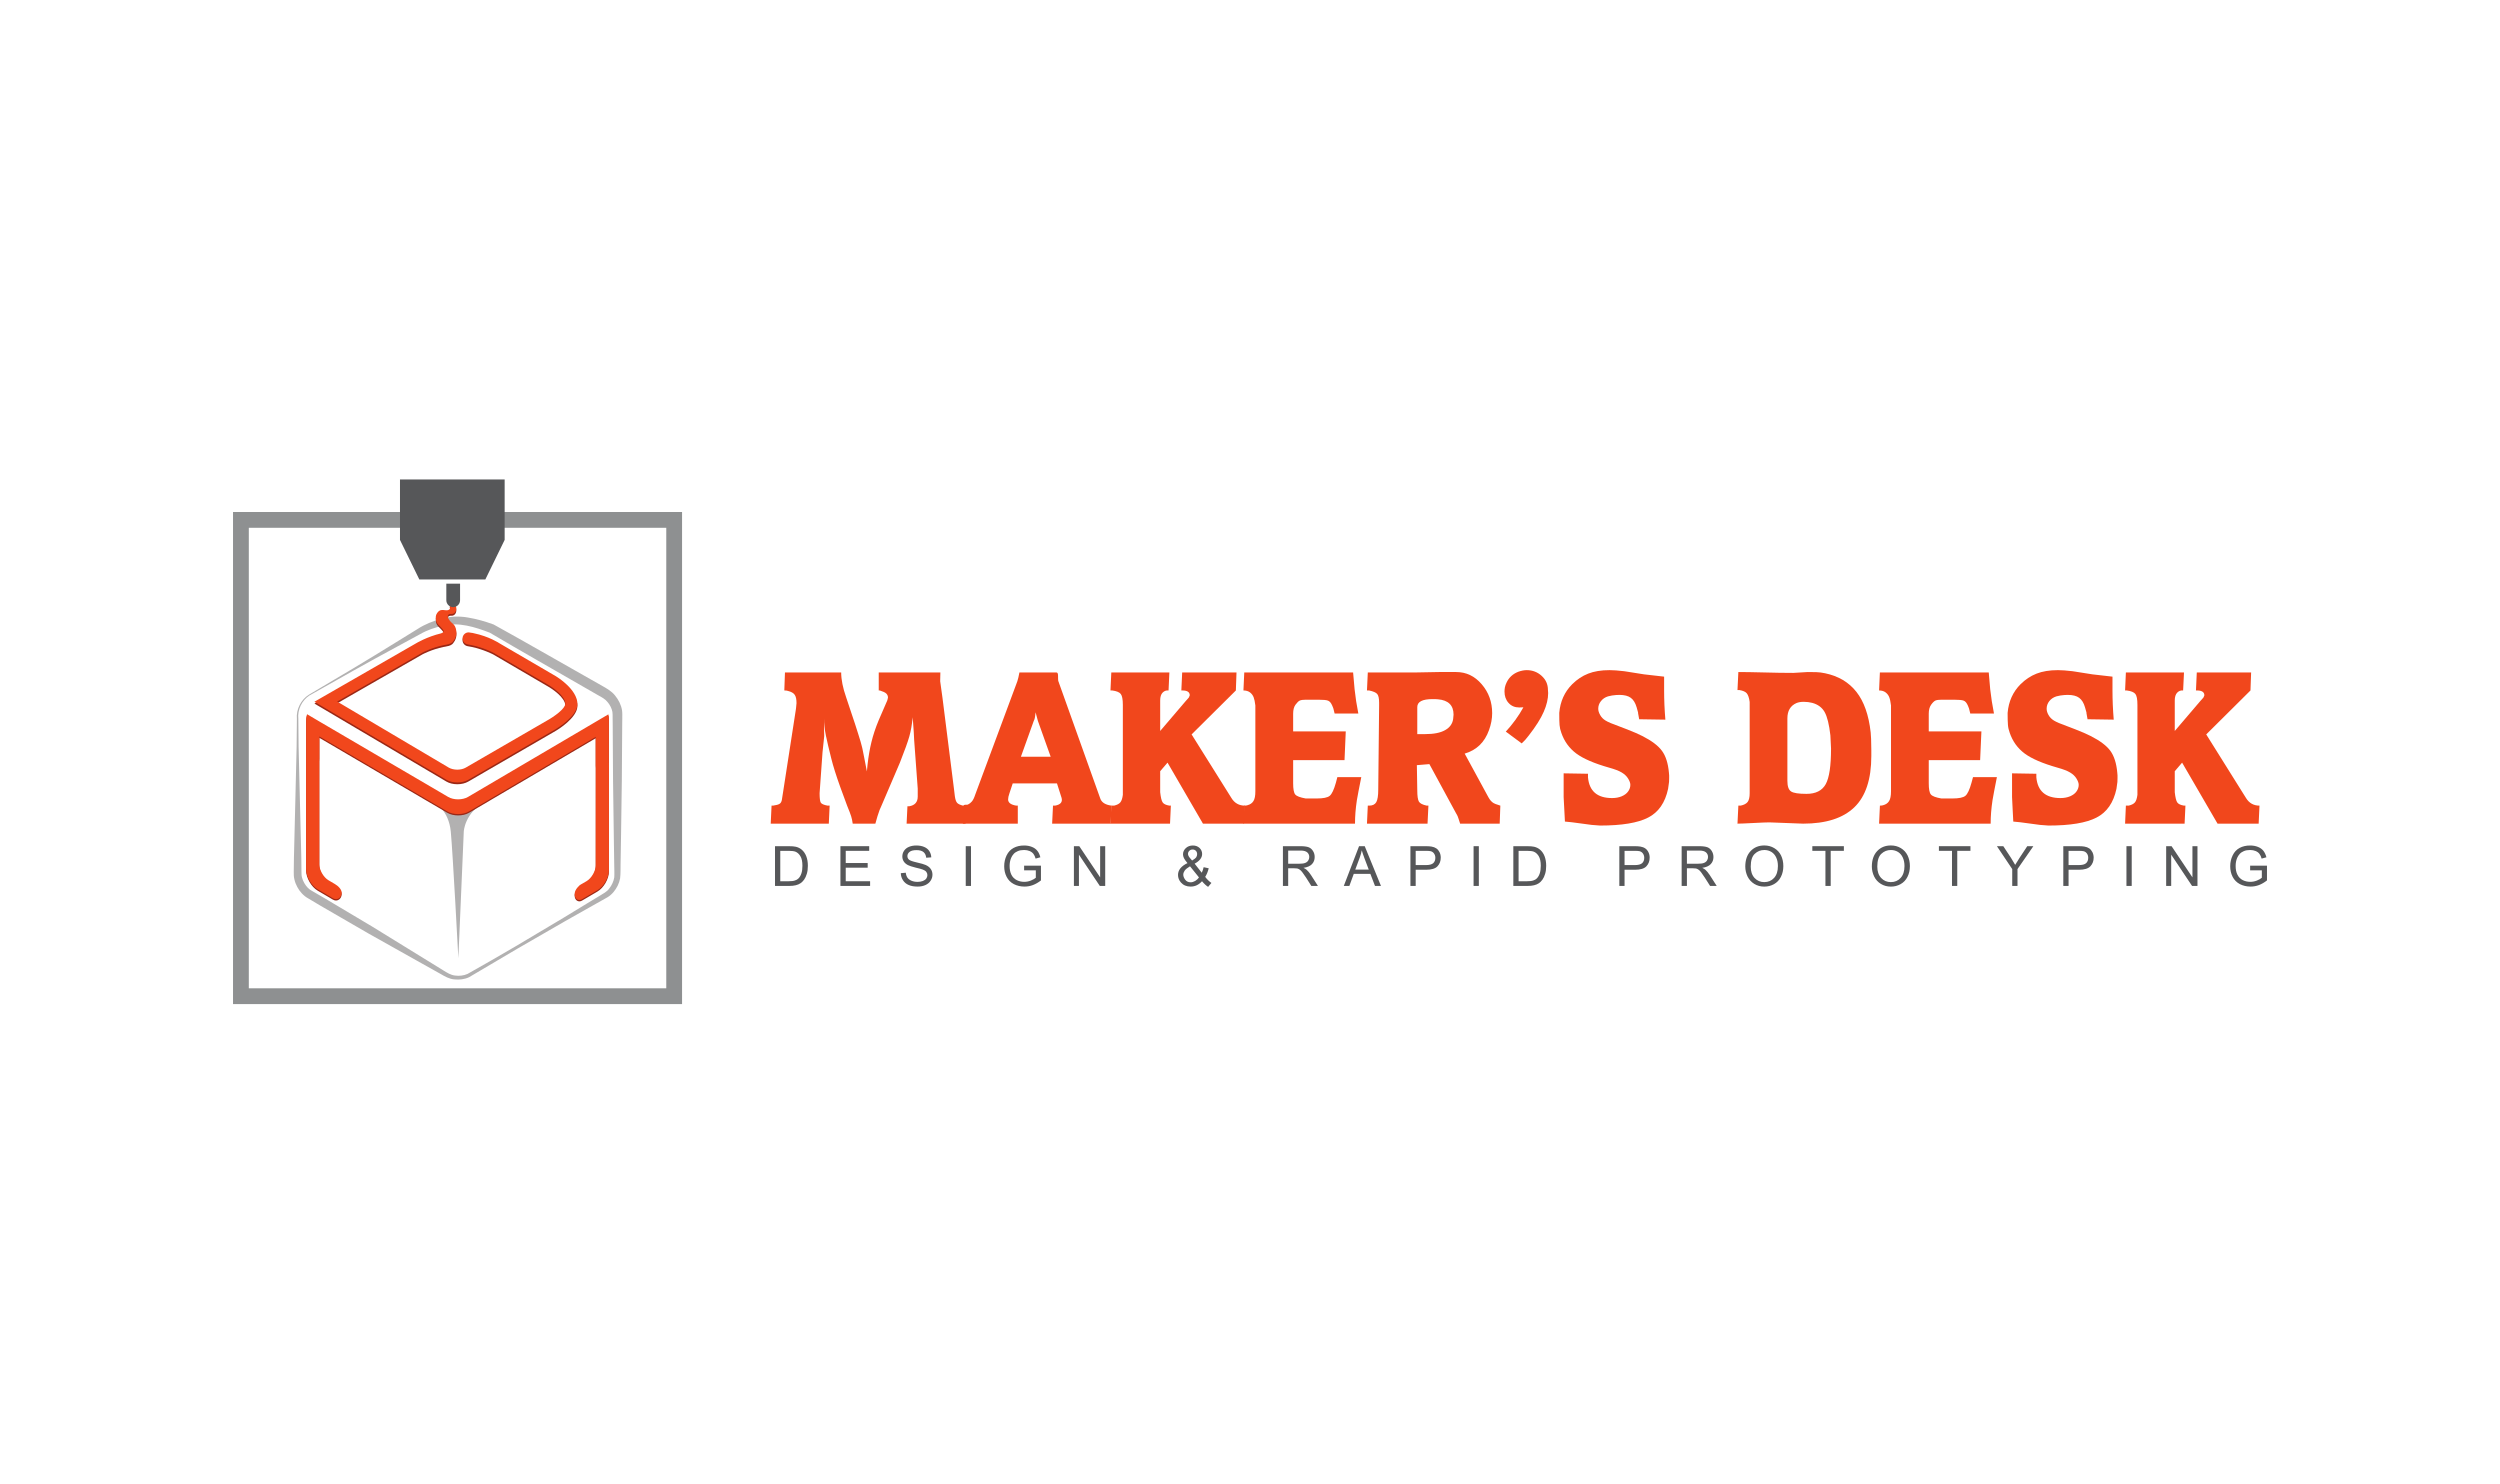 <?xml version="1.0" encoding="UTF-8"?>
<svg xmlns="http://www.w3.org/2000/svg" xmlns:xlink="http://www.w3.org/1999/xlink" width="257.949pt" height="153.07pt" viewBox="0 0 257.949 153.07" version="1.1">
<g id="surface1">
<path style=" stroke:none;fill-rule:nonzero;fill:rgb(94.351%,27.765%,11.295%);fill-opacity:1;" d="M 79.523 84.984 L 79.609 83.125 L 79.758 83.125 C 80.078 83.082 80.297 83.02 80.418 82.949 C 80.543 82.879 80.625 82.75 80.668 82.559 L 80.777 81.863 L 82.121 73.176 L 82.141 73.004 L 82.184 72.547 C 82.184 72.156 82.125 71.871 82 71.691 C 81.879 71.508 81.645 71.375 81.297 71.289 C 81.223 71.258 81.102 71.242 80.926 71.242 L 80.992 69.383 L 86.793 69.383 C 86.793 70.121 86.965 70.977 87.309 71.961 L 87.906 73.754 C 88.121 74.375 88.34 75.051 88.57 75.789 C 88.754 76.367 88.875 76.785 88.934 77.043 L 88.977 77.215 L 89.168 78.168 L 89.445 79.598 L 89.512 78.902 C 89.609 78.035 89.746 77.25 89.918 76.551 C 90.09 75.848 90.336 75.098 90.668 74.305 L 91.551 72.266 L 91.621 71.98 C 91.621 71.809 91.559 71.668 91.445 71.559 C 91.332 71.449 91.105 71.344 90.777 71.242 L 90.668 71.242 L 90.668 69.383 L 97.027 69.383 C 97.027 69.57 97.023 69.742 97.016 69.891 C 97.008 70.043 97.008 70.176 97.008 70.293 L 97.246 72.012 L 98.434 81.426 L 98.52 82.145 C 98.566 82.477 98.641 82.707 98.75 82.832 C 98.855 82.953 99.062 83.051 99.363 83.125 L 99.691 83.125 L 99.625 84.984 L 93.543 84.984 L 93.629 83.188 L 93.824 83.188 C 94.402 83.09 94.691 82.754 94.691 82.191 L 94.691 81.371 L 94.324 76.375 L 94.281 75.527 L 94.172 74.012 C 94.098 74.766 93.984 75.422 93.824 75.984 C 93.668 76.547 93.34 77.445 92.852 78.688 L 90.926 83.188 L 90.754 83.578 C 90.68 83.766 90.609 83.98 90.535 84.227 C 90.465 84.473 90.391 84.723 90.32 84.984 L 87.984 84.984 C 87.941 84.68 87.887 84.426 87.82 84.215 C 87.754 84.004 87.621 83.652 87.418 83.164 L 86.684 81.168 C 86.266 80 85.965 79.039 85.777 78.285 C 85.531 77.316 85.344 76.52 85.215 75.891 C 85.086 75.262 85.02 74.672 85.02 74.125 L 85.02 75.035 C 85.02 75.34 85.027 75.645 85.043 75.949 L 84.867 77.625 L 84.566 81.84 C 84.566 82.348 84.605 82.672 84.684 82.809 C 84.762 82.945 84.996 83.051 85.387 83.125 L 85.602 83.125 L 85.516 84.984 Z M 79.523 84.984 "/>
<path style=" stroke:none;fill-rule:nonzero;fill:rgb(94.351%,27.765%,11.295%);fill-opacity:1;" d="M 108.41 78.082 L 107.09 74.383 L 106.852 73.496 C 106.82 73.781 106.797 73.98 106.773 74.078 C 106.754 74.18 106.715 74.289 106.656 74.402 L 105.336 78.082 Z M 99.344 84.984 L 99.43 83.125 C 99.43 83.066 99.488 83.035 99.602 83.035 C 99.75 83.035 99.832 83.027 99.863 83.016 C 100.023 82.941 100.16 82.836 100.285 82.688 C 100.406 82.543 100.52 82.312 100.621 81.996 L 104.969 70.293 C 104.996 70.191 105.031 70.059 105.078 69.895 C 105.121 69.727 105.156 69.559 105.184 69.383 L 108.996 69.383 C 109.109 69.383 109.168 69.492 109.168 69.707 C 109.168 70.027 109.176 70.207 109.188 70.25 L 113.516 82.363 C 113.633 82.727 113.934 82.965 114.426 83.078 C 114.512 83.094 114.598 83.109 114.684 83.125 L 114.598 84.984 L 108.559 84.984 L 108.648 83.125 L 108.863 83.125 C 109.43 83.02 109.648 82.758 109.535 82.328 L 109.059 80.832 L 104.492 80.832 L 104.148 81.867 C 104.062 82.117 104.016 82.32 104.016 82.484 C 104.016 82.82 104.297 83.035 104.859 83.125 L 105.016 83.125 L 105.016 84.984 Z M 99.344 84.984 "/>
<path style=" stroke:none;fill-rule:nonzero;fill:rgb(94.351%,27.765%,11.295%);fill-opacity:1;" d="M 114.578 84.984 L 114.664 83.125 L 114.949 83.125 C 115.258 83.051 115.477 82.938 115.598 82.785 C 115.723 82.633 115.809 82.375 115.855 82.012 L 115.855 72.727 C 115.855 72.16 115.781 71.785 115.641 71.605 C 115.5 71.422 115.203 71.301 114.758 71.242 L 114.578 71.242 L 114.664 69.383 L 120.656 69.383 L 120.57 71.242 C 120.336 71.215 120.129 71.289 119.961 71.461 C 119.789 71.633 119.707 71.906 119.707 72.281 L 119.707 75.422 L 122.324 72.355 L 122.668 71.965 L 122.758 71.746 C 122.758 71.41 122.504 71.242 122 71.242 L 121.891 71.242 L 121.977 69.383 L 127.582 69.383 L 127.516 71.242 L 122.949 75.777 L 127.062 82.344 C 127.379 82.863 127.844 83.125 128.449 83.125 L 128.359 84.984 L 124.121 84.984 L 120.465 78.688 L 119.707 79.574 L 119.707 81.738 C 119.766 82.273 119.848 82.625 119.961 82.789 C 120.07 82.957 120.305 83.066 120.656 83.125 L 120.809 83.125 L 120.723 84.984 Z M 114.578 84.984 "/>
<path style=" stroke:none;fill-rule:nonzero;fill:rgb(94.351%,27.765%,11.295%);fill-opacity:1;" d="M 128.297 84.984 L 128.383 83.125 C 128.531 83.125 128.641 83.109 128.715 83.082 C 128.992 83.008 129.199 82.867 129.328 82.656 C 129.465 82.445 129.527 82.109 129.527 81.648 L 129.527 72.785 C 129.484 72.422 129.426 72.141 129.348 71.938 C 129.266 71.734 129.141 71.57 128.969 71.438 C 128.793 71.309 128.57 71.242 128.297 71.242 L 128.383 69.383 L 139.613 69.383 L 139.766 71.113 C 139.852 71.922 139.98 72.758 140.152 73.625 L 137.707 73.625 L 137.578 73.105 L 137.512 72.934 L 137.449 72.781 C 137.332 72.52 137.195 72.359 137.035 72.297 C 136.879 72.227 136.531 72.195 136 72.195 L 134.742 72.195 C 134.453 72.195 134.246 72.227 134.117 72.281 C 133.984 72.34 133.84 72.48 133.672 72.707 C 133.508 72.93 133.426 73.242 133.426 73.645 L 133.426 75.465 L 138.855 75.465 L 138.727 78.43 L 133.426 78.43 L 133.426 80.812 C 133.426 81.41 133.496 81.797 133.641 81.973 C 133.785 82.148 134.145 82.285 134.723 82.387 L 135.848 82.387 C 136.523 82.387 136.977 82.297 137.199 82.113 C 137.422 81.934 137.637 81.477 137.84 80.75 L 137.988 80.184 L 140.457 80.184 C 140.227 81.324 140.074 82.125 140 82.57 C 139.871 83.426 139.809 84.23 139.809 84.984 Z M 128.297 84.984 "/>
<path style=" stroke:none;fill-rule:nonzero;fill:rgb(94.351%,27.765%,11.295%);fill-opacity:1;" d="M 147.039 75.746 C 147.938 75.746 148.629 75.609 149.105 75.336 C 149.586 75.066 149.859 74.688 149.934 74.203 C 149.961 73.996 149.977 73.844 149.977 73.738 C 149.977 72.77 149.434 72.242 148.355 72.152 C 148.254 72.141 148.148 72.133 148.039 72.133 L 147.812 72.133 C 146.762 72.133 146.234 72.406 146.234 72.957 L 146.234 75.746 Z M 141.043 84.984 L 141.129 83.125 L 141.277 83.125 C 141.625 83.125 141.863 83.004 142.004 82.766 C 142.141 82.523 142.207 82.098 142.207 81.473 L 142.297 72.809 L 142.297 72.504 C 142.297 72.055 142.23 71.754 142.098 71.602 C 141.965 71.449 141.684 71.332 141.262 71.242 L 141.043 71.242 L 141.129 69.383 L 146.148 69.383 L 148.457 69.34 L 150.246 69.34 C 151.281 69.34 152.16 69.758 152.879 70.598 C 153.602 71.434 153.961 72.43 153.961 73.582 C 153.961 74.156 153.852 74.742 153.633 75.336 C 153.188 76.59 152.352 77.398 151.125 77.758 L 153.57 82.254 C 153.727 82.543 153.906 82.746 154.109 82.863 C 154.238 82.934 154.383 82.992 154.543 83.035 L 154.805 83.125 L 154.738 84.984 L 150.656 84.984 C 150.602 84.809 150.543 84.633 150.484 84.453 C 150.43 84.27 150.363 84.121 150.293 84.008 L 150.227 83.898 L 147.484 78.84 L 146.191 78.949 L 146.234 81.543 C 146.234 82.137 146.293 82.523 146.402 82.711 C 146.516 82.898 146.785 83.035 147.211 83.125 L 147.383 83.125 L 147.293 84.984 Z M 141.043 84.984 "/>
<path style=" stroke:none;fill-rule:nonzero;fill:rgb(94.351%,27.765%,11.295%);fill-opacity:1;" d="M 157.008 76.703 L 155.367 75.488 C 155.711 75.117 156.039 74.719 156.352 74.289 C 156.66 73.863 156.938 73.43 157.184 72.98 C 157.098 72.992 156.953 72.996 156.75 72.996 C 156.305 72.996 155.938 72.844 155.656 72.531 C 155.375 72.223 155.234 71.828 155.234 71.352 C 155.234 71.207 155.25 71.059 155.277 70.91 C 155.305 70.758 155.367 70.598 155.449 70.422 C 155.695 69.902 156.094 69.535 156.645 69.316 C 156.961 69.203 157.254 69.145 157.527 69.145 C 158.117 69.145 158.633 69.34 159.062 69.73 C 159.496 70.121 159.715 70.605 159.715 71.188 C 159.73 71.332 159.738 71.441 159.738 71.512 C 159.738 72.105 159.586 72.75 159.281 73.445 C 158.98 74.141 158.469 74.949 157.746 75.879 C 157.5 76.211 157.254 76.484 157.008 76.703 "/>
<path style=" stroke:none;fill-rule:nonzero;fill:rgb(94.351%,27.765%,11.295%);fill-opacity:1;" d="M 171.703 69.816 L 171.703 71.223 C 171.703 72.219 171.746 73.227 171.832 74.254 L 169.129 74.211 L 169.016 73.582 L 169.016 73.516 L 168.867 72.977 C 168.734 72.527 168.539 72.203 168.27 72.004 C 168 71.801 167.605 71.699 167.082 71.699 C 166.863 71.699 166.613 71.719 166.32 71.762 L 165.906 71.852 C 165.602 71.949 165.359 72.117 165.18 72.348 C 164.996 72.578 164.906 72.84 164.906 73.129 C 164.906 73.328 164.973 73.547 165.102 73.773 C 165.23 74.008 165.418 74.199 165.664 74.348 C 165.91 74.5 166.355 74.691 167.008 74.922 L 167.742 75.203 C 168.492 75.492 169.062 75.738 169.453 75.941 C 170.418 76.43 171.098 76.941 171.484 77.477 C 171.875 78.008 172.113 78.762 172.199 79.727 C 172.215 79.828 172.223 79.922 172.223 80.008 L 172.223 80.289 C 172.223 80.434 172.219 80.562 172.211 80.68 C 172.203 80.797 172.168 81.031 172.113 81.391 C 171.809 82.82 171.125 83.809 170.059 84.355 C 168.996 84.906 167.34 85.18 165.094 85.18 L 164.227 85.113 L 162.27 84.852 L 162.098 84.832 L 161.469 84.77 L 161.402 83.492 L 161.336 82.234 L 161.336 79.793 L 163.848 79.836 L 163.848 80.203 C 163.977 81.629 164.805 82.344 166.336 82.344 C 166.711 82.344 167.043 82.281 167.332 82.16 C 167.617 82.035 167.84 81.875 167.988 81.664 C 168.141 81.453 168.219 81.227 168.219 80.98 C 168.219 80.797 168.141 80.578 167.988 80.332 C 167.84 80.086 167.617 79.879 167.332 79.707 C 167.043 79.531 166.609 79.367 166.031 79.207 C 164.504 78.773 163.375 78.289 162.645 77.75 C 161.918 77.207 161.402 76.496 161.098 75.613 C 160.996 75.34 160.934 75.07 160.914 74.805 C 160.891 74.535 160.883 74.125 160.883 73.559 C 160.984 72.379 161.43 71.387 162.223 70.594 C 162.715 70.105 163.262 69.742 163.871 69.504 C 164.473 69.266 165.211 69.145 166.074 69.145 C 166.465 69.145 166.961 69.184 167.57 69.254 L 167.852 69.297 L 169.625 69.578 Z M 171.703 69.816 "/>
<path style=" stroke:none;fill-rule:nonzero;fill:rgb(94.351%,27.765%,11.295%);fill-opacity:1;" d="M 186.395 81.91 C 187.344 81.91 188.004 81.578 188.375 80.914 C 188.742 80.254 188.926 79.027 188.926 77.238 L 188.859 75.875 C 188.73 74.75 188.535 73.949 188.266 73.473 C 188 72.996 187.57 72.68 186.98 72.52 C 186.703 72.449 186.414 72.414 186.113 72.414 C 185.809 72.414 185.555 72.457 185.355 72.543 C 184.734 72.816 184.422 73.344 184.422 74.121 L 184.422 80.57 C 184.422 81.137 184.551 81.496 184.805 81.664 C 185.055 81.828 185.586 81.91 186.395 81.91 M 179.273 84.984 L 179.363 83.125 L 179.598 83.125 C 179.945 83.051 180.188 82.922 180.324 82.742 C 180.461 82.559 180.531 82.258 180.531 81.836 L 180.531 72.426 C 180.473 72 180.371 71.707 180.234 71.539 C 180.094 71.371 179.84 71.262 179.473 71.199 L 179.273 71.199 L 179.363 69.34 C 180.012 69.34 180.891 69.355 182 69.383 C 183.113 69.414 184.121 69.43 185.031 69.43 L 186.523 69.34 C 186.828 69.34 187.121 69.344 187.402 69.352 C 187.68 69.359 187.988 69.398 188.32 69.469 C 189.691 69.758 190.766 70.398 191.543 71.387 C 192.324 72.375 192.816 73.77 193.016 75.57 C 193.031 75.703 193.043 75.922 193.059 76.23 C 193.07 76.543 193.082 76.93 193.082 77.391 L 193.082 77.996 C 193.082 80.406 192.496 82.172 191.328 83.297 C 190.16 84.422 188.398 84.984 186.047 84.984 L 182.562 84.852 C 182.289 84.852 181.738 84.875 180.91 84.918 C 180.078 84.961 179.535 84.984 179.273 84.984 "/>
<path style=" stroke:none;fill-rule:nonzero;fill:rgb(94.351%,27.765%,11.295%);fill-opacity:1;" d="M 193.883 84.984 L 193.969 83.125 C 194.113 83.125 194.227 83.109 194.301 83.082 C 194.578 83.008 194.785 82.867 194.914 82.656 C 195.047 82.445 195.113 82.109 195.113 81.648 L 195.113 72.785 C 195.07 72.422 195.012 72.141 194.93 71.938 C 194.852 71.734 194.723 71.57 194.551 71.438 C 194.379 71.309 194.156 71.242 193.883 71.242 L 193.965 69.383 L 205.199 69.383 L 205.348 71.113 C 205.438 71.922 205.566 72.758 205.738 73.625 L 203.293 73.625 L 203.164 73.105 L 203.098 72.934 L 203.035 72.781 C 202.918 72.52 202.781 72.359 202.621 72.297 C 202.461 72.227 202.117 72.195 201.586 72.195 L 200.328 72.195 C 200.039 72.195 199.828 72.227 199.699 72.281 C 199.57 72.34 199.422 72.48 199.258 72.707 C 199.094 72.93 199.008 73.242 199.008 73.645 L 199.008 75.465 L 204.441 75.465 L 204.309 78.43 L 199.008 78.43 L 199.008 80.812 C 199.008 81.41 199.078 81.797 199.227 81.973 C 199.371 82.148 199.73 82.285 200.309 82.387 L 201.434 82.387 C 202.109 82.387 202.562 82.297 202.785 82.113 C 203.008 81.934 203.223 81.477 203.422 80.75 L 203.574 80.184 L 206.039 80.184 C 205.812 81.324 205.66 82.125 205.586 82.57 C 205.457 83.426 205.395 84.23 205.395 84.984 Z M 193.883 84.984 "/>
<path style=" stroke:none;fill-rule:nonzero;fill:rgb(94.351%,27.765%,11.295%);fill-opacity:1;" d="M 217.965 69.816 L 217.965 71.223 C 217.965 72.219 218.008 73.227 218.094 74.254 L 215.391 74.211 L 215.281 73.582 L 215.281 73.516 L 215.129 72.977 C 215 72.527 214.801 72.203 214.531 72.004 C 214.262 71.801 213.867 71.699 213.348 71.699 C 213.129 71.699 212.875 71.719 212.582 71.762 L 212.172 71.852 C 211.867 71.949 211.621 72.117 211.441 72.348 C 211.262 72.578 211.172 72.84 211.172 73.129 C 211.172 73.328 211.234 73.547 211.363 73.773 C 211.492 74.008 211.684 74.199 211.926 74.348 C 212.172 74.5 212.621 74.691 213.27 74.922 L 214.004 75.203 C 214.754 75.492 215.324 75.738 215.715 75.941 C 216.68 76.43 217.359 76.941 217.75 77.477 C 218.137 78.008 218.375 78.762 218.461 79.727 C 218.477 79.828 218.484 79.922 218.484 80.008 L 218.484 80.289 C 218.484 80.434 218.48 80.562 218.473 80.68 C 218.465 80.797 218.434 81.031 218.375 81.391 C 218.07 82.82 217.387 83.809 216.32 84.355 C 215.258 84.906 213.605 85.18 211.359 85.18 L 210.488 85.113 L 208.531 84.852 L 208.359 84.832 L 207.73 84.77 L 207.664 83.492 L 207.602 82.234 L 207.602 79.793 L 210.109 79.836 L 210.109 80.203 C 210.238 81.629 211.07 82.344 212.602 82.344 C 212.973 82.344 213.305 82.281 213.594 82.16 C 213.883 82.035 214.102 81.875 214.25 81.664 C 214.402 81.453 214.48 81.227 214.48 80.98 C 214.48 80.797 214.402 80.578 214.25 80.332 C 214.102 80.086 213.883 79.879 213.594 79.707 C 213.305 79.531 212.871 79.367 212.297 79.207 C 210.766 78.773 209.637 78.289 208.906 77.75 C 208.18 77.207 207.664 76.496 207.363 75.613 C 207.262 75.34 207.199 75.07 207.18 74.805 C 207.156 74.535 207.145 74.125 207.145 73.559 C 207.246 72.379 207.691 71.387 208.484 70.594 C 208.977 70.105 209.527 69.742 210.133 69.504 C 210.734 69.266 211.473 69.145 212.34 69.145 C 212.727 69.145 213.227 69.184 213.832 69.254 L 214.113 69.297 L 215.887 69.578 Z M 217.965 69.816 "/>
<path style=" stroke:none;fill-rule:nonzero;fill:rgb(94.351%,27.765%,11.295%);fill-opacity:1;" d="M 219.266 84.984 L 219.348 83.125 L 219.633 83.125 C 219.945 83.051 220.16 82.938 220.285 82.785 C 220.41 82.633 220.492 82.375 220.539 82.012 L 220.539 72.727 C 220.539 72.16 220.469 71.785 220.328 71.605 C 220.184 71.422 219.891 71.301 219.441 71.242 L 219.266 71.242 L 219.348 69.383 L 225.344 69.383 L 225.254 71.242 C 225.02 71.215 224.816 71.289 224.648 71.461 C 224.477 71.633 224.391 71.906 224.391 72.281 L 224.391 75.422 L 227.008 72.355 L 227.355 71.965 L 227.445 71.746 C 227.445 71.41 227.191 71.242 226.688 71.242 L 226.578 71.242 L 226.664 69.383 L 232.27 69.383 L 232.203 71.242 L 227.637 75.777 L 231.746 82.344 C 232.066 82.863 232.527 83.125 233.133 83.125 L 233.047 84.984 L 228.805 84.984 L 225.148 78.688 L 224.391 79.574 L 224.391 81.738 C 224.449 82.273 224.535 82.625 224.645 82.789 C 224.758 82.957 224.988 83.066 225.344 83.125 L 225.492 83.125 L 225.406 84.984 Z M 219.266 84.984 "/>
<path style=" stroke:none;fill-rule:nonzero;fill:rgb(33.646%,34.084%,34.946%);fill-opacity:1;" d="M 80.508 90.926 L 81.383 90.926 C 81.652 90.926 81.867 90.902 82.02 90.848 C 82.172 90.801 82.297 90.73 82.387 90.637 C 82.516 90.508 82.617 90.336 82.688 90.117 C 82.762 89.902 82.793 89.637 82.793 89.328 C 82.793 88.902 82.727 88.57 82.582 88.34 C 82.445 88.109 82.273 87.953 82.07 87.875 C 81.926 87.82 81.691 87.789 81.367 87.789 L 80.508 87.789 Z M 79.965 91.41 L 79.965 87.309 L 81.375 87.309 C 81.695 87.309 81.941 87.328 82.109 87.367 C 82.344 87.422 82.543 87.52 82.711 87.66 C 82.926 87.84 83.09 88.078 83.195 88.363 C 83.305 88.645 83.355 88.969 83.355 89.336 C 83.355 89.648 83.32 89.922 83.246 90.164 C 83.172 90.406 83.082 90.605 82.969 90.762 C 82.852 90.922 82.73 91.043 82.594 91.133 C 82.457 91.227 82.297 91.293 82.105 91.34 C 81.91 91.387 81.695 91.41 81.445 91.41 Z M 79.965 91.41 "/>
<path style=" stroke:none;fill-rule:nonzero;fill:rgb(33.646%,34.084%,34.946%);fill-opacity:1;" d="M 86.715 91.41 L 86.715 87.309 L 89.684 87.309 L 89.684 87.789 L 87.262 87.789 L 87.262 89.047 L 89.527 89.047 L 89.527 89.527 L 87.262 89.527 L 87.262 90.926 L 89.777 90.926 L 89.777 91.41 Z M 86.715 91.41 "/>
<path style=" stroke:none;fill-rule:nonzero;fill:rgb(33.646%,34.084%,34.946%);fill-opacity:1;" d="M 92.945 90.094 L 93.457 90.047 C 93.48 90.254 93.539 90.418 93.625 90.551 C 93.715 90.684 93.852 90.789 94.039 90.871 C 94.227 90.953 94.438 90.992 94.672 90.992 C 94.875 90.992 95.059 90.961 95.219 90.902 C 95.375 90.84 95.496 90.754 95.574 90.648 C 95.648 90.539 95.688 90.422 95.688 90.293 C 95.688 90.168 95.648 90.055 95.574 89.957 C 95.5 89.863 95.379 89.781 95.207 89.719 C 95.094 89.672 94.852 89.609 94.473 89.52 C 94.098 89.426 93.836 89.34 93.684 89.262 C 93.488 89.16 93.34 89.031 93.246 88.879 C 93.148 88.727 93.102 88.555 93.102 88.367 C 93.102 88.16 93.16 87.965 93.277 87.785 C 93.398 87.605 93.566 87.469 93.793 87.375 C 94.02 87.281 94.27 87.238 94.547 87.238 C 94.848 87.238 95.117 87.285 95.348 87.383 C 95.582 87.48 95.762 87.625 95.887 87.816 C 96.012 88.008 96.078 88.223 96.09 88.461 L 95.566 88.5 C 95.539 88.242 95.445 88.047 95.285 87.914 C 95.121 87.781 94.883 87.715 94.566 87.715 C 94.238 87.715 94 87.777 93.852 87.895 C 93.699 88.016 93.625 88.16 93.625 88.332 C 93.625 88.48 93.68 88.598 93.785 88.695 C 93.887 88.789 94.16 88.887 94.605 88.988 C 95.043 89.086 95.348 89.176 95.512 89.25 C 95.75 89.359 95.926 89.496 96.039 89.668 C 96.156 89.836 96.211 90.031 96.211 90.25 C 96.211 90.469 96.148 90.676 96.023 90.867 C 95.898 91.062 95.719 91.211 95.484 91.32 C 95.25 91.426 94.984 91.477 94.691 91.477 C 94.324 91.477 94.012 91.426 93.762 91.316 C 93.508 91.211 93.312 91.047 93.172 90.828 C 93.027 90.613 92.953 90.367 92.945 90.094 "/>
<path style=" stroke:none;fill-rule:nonzero;fill:rgb(33.646%,34.084%,34.946%);fill-opacity:1;" d="M 99.645 87.309 L 100.188 87.309 L 100.188 91.41 L 99.645 91.41 Z M 99.645 87.309 "/>
<path style=" stroke:none;fill-rule:nonzero;fill:rgb(33.646%,34.084%,34.946%);fill-opacity:1;" d="M 105.668 89.801 L 105.668 89.32 L 107.406 89.316 L 107.406 90.84 C 107.141 91.051 106.863 91.211 106.578 91.32 C 106.297 91.426 106.004 91.477 105.707 91.477 C 105.305 91.477 104.938 91.391 104.609 91.223 C 104.277 91.051 104.031 90.797 103.863 90.473 C 103.695 90.148 103.613 89.781 103.613 89.379 C 103.613 88.977 103.695 88.609 103.859 88.262 C 104.027 87.914 104.27 87.656 104.582 87.488 C 104.895 87.32 105.258 87.238 105.664 87.238 C 105.961 87.238 106.23 87.285 106.473 87.383 C 106.711 87.477 106.898 87.613 107.031 87.785 C 107.172 87.953 107.273 88.18 107.344 88.453 L 106.855 88.59 C 106.793 88.379 106.715 88.215 106.625 88.098 C 106.531 87.977 106.402 87.879 106.234 87.809 C 106.062 87.738 105.875 87.703 105.668 87.703 C 105.422 87.703 105.203 87.738 105.023 87.816 C 104.844 87.891 104.695 87.988 104.586 88.113 C 104.477 88.238 104.391 88.371 104.328 88.52 C 104.223 88.773 104.172 89.047 104.172 89.344 C 104.172 89.711 104.234 90.016 104.359 90.262 C 104.484 90.508 104.672 90.691 104.91 90.812 C 105.148 90.93 105.406 90.988 105.676 90.988 C 105.91 90.988 106.141 90.945 106.363 90.855 C 106.59 90.766 106.758 90.668 106.875 90.566 L 106.875 89.801 Z M 105.668 89.801 "/>
<path style=" stroke:none;fill-rule:nonzero;fill:rgb(33.646%,34.084%,34.946%);fill-opacity:1;" d="M 110.805 91.41 L 110.805 87.309 L 111.359 87.309 L 113.512 90.527 L 113.512 87.309 L 114.035 87.309 L 114.035 91.41 L 113.477 91.41 L 111.324 88.184 L 111.324 91.41 Z M 110.805 91.41 "/>
<path style=" stroke:none;fill-rule:nonzero;fill:rgb(33.646%,34.084%,34.946%);fill-opacity:1;" d="M 123 88.789 C 123.219 88.656 123.359 88.547 123.426 88.449 C 123.488 88.352 123.52 88.246 123.52 88.129 C 123.52 87.988 123.477 87.871 123.387 87.785 C 123.301 87.695 123.188 87.652 123.055 87.652 C 122.918 87.652 122.805 87.695 122.715 87.785 C 122.625 87.871 122.578 87.977 122.578 88.105 C 122.578 88.168 122.594 88.234 122.629 88.309 C 122.66 88.375 122.711 88.449 122.777 88.527 Z M 123.707 90.527 L 122.785 89.383 C 122.512 89.547 122.328 89.695 122.23 89.836 C 122.137 89.977 122.09 90.109 122.09 90.25 C 122.09 90.414 122.156 90.586 122.289 90.77 C 122.422 90.945 122.609 91.035 122.852 91.035 C 123.004 91.035 123.16 90.988 123.32 90.895 C 123.48 90.801 123.609 90.68 123.707 90.527 M 124.023 90.926 C 123.855 91.109 123.676 91.25 123.48 91.34 C 123.285 91.434 123.07 91.477 122.848 91.477 C 122.426 91.477 122.094 91.336 121.848 91.055 C 121.648 90.824 121.547 90.566 121.547 90.277 C 121.547 90.023 121.629 89.797 121.793 89.59 C 121.957 89.391 122.199 89.207 122.523 89.055 C 122.34 88.84 122.219 88.668 122.156 88.535 C 122.094 88.402 122.062 88.273 122.062 88.152 C 122.062 87.906 122.156 87.691 122.352 87.508 C 122.543 87.328 122.789 87.238 123.082 87.238 C 123.359 87.238 123.59 87.324 123.77 87.492 C 123.945 87.664 124.035 87.871 124.035 88.113 C 124.035 88.504 123.773 88.836 123.262 89.113 L 123.996 90.047 C 124.078 89.887 124.145 89.695 124.191 89.477 L 124.715 89.59 C 124.625 89.949 124.504 90.242 124.352 90.477 C 124.539 90.727 124.754 90.938 124.992 91.102 L 124.652 91.508 C 124.449 91.375 124.238 91.184 124.023 90.926 "/>
<path style=" stroke:none;fill-rule:nonzero;fill:rgb(33.646%,34.084%,34.946%);fill-opacity:1;" d="M 132.914 89.117 L 134.082 89.117 C 134.324 89.117 134.52 89.094 134.66 89.039 C 134.801 88.988 134.906 88.906 134.98 88.793 C 135.055 88.68 135.09 88.559 135.09 88.43 C 135.09 88.23 135.02 88.074 134.879 87.945 C 134.734 87.824 134.516 87.762 134.211 87.762 L 132.914 87.762 Z M 132.371 91.41 L 132.371 87.309 L 134.188 87.309 C 134.555 87.309 134.832 87.348 135.023 87.418 C 135.215 87.492 135.363 87.621 135.477 87.809 C 135.594 87.992 135.648 88.199 135.648 88.43 C 135.648 88.719 135.555 88.965 135.367 89.164 C 135.18 89.359 134.887 89.488 134.492 89.543 C 134.637 89.613 134.746 89.68 134.82 89.746 C 134.977 89.895 135.129 90.074 135.27 90.293 L 135.984 91.41 L 135.301 91.41 L 134.762 90.555 C 134.602 90.309 134.469 90.121 134.367 89.992 C 134.266 89.859 134.172 89.77 134.09 89.719 C 134.012 89.664 133.93 89.629 133.844 89.609 C 133.781 89.598 133.684 89.59 133.543 89.59 L 132.914 89.59 L 132.914 91.41 Z M 132.371 91.41 "/>
<path style=" stroke:none;fill-rule:nonzero;fill:rgb(33.646%,34.084%,34.946%);fill-opacity:1;" d="M 139.836 89.723 L 141.227 89.723 L 140.797 88.59 C 140.668 88.246 140.57 87.961 140.508 87.738 C 140.453 88 140.383 88.262 140.285 88.52 Z M 138.652 91.41 L 140.227 87.309 L 140.812 87.309 L 142.488 91.41 L 141.871 91.41 L 141.395 90.168 L 139.68 90.168 L 139.227 91.41 Z M 138.652 91.41 "/>
<path style=" stroke:none;fill-rule:nonzero;fill:rgb(33.646%,34.084%,34.946%);fill-opacity:1;" d="M 146.07 89.258 L 147.129 89.258 C 147.48 89.258 147.727 89.195 147.879 89.062 C 148.023 88.93 148.098 88.746 148.098 88.512 C 148.098 88.34 148.055 88.195 147.965 88.07 C 147.883 87.945 147.766 87.867 147.625 87.828 C 147.535 87.805 147.367 87.789 147.121 87.789 L 146.07 87.789 Z M 145.527 91.41 L 145.527 87.309 L 147.074 87.309 C 147.344 87.309 147.555 87.32 147.699 87.348 C 147.898 87.379 148.066 87.445 148.203 87.539 C 148.34 87.633 148.449 87.766 148.535 87.934 C 148.617 88.105 148.656 88.289 148.656 88.492 C 148.656 88.844 148.547 89.137 148.324 89.379 C 148.102 89.621 147.703 89.742 147.121 89.742 L 146.07 89.742 L 146.07 91.41 Z M 145.527 91.41 "/>
<path style=" stroke:none;fill-rule:nonzero;fill:rgb(33.646%,34.084%,34.946%);fill-opacity:1;" d="M 152.043 87.309 L 152.586 87.309 L 152.586 91.41 L 152.043 91.41 Z M 152.043 87.309 "/>
<path style=" stroke:none;fill-rule:nonzero;fill:rgb(33.646%,34.084%,34.946%);fill-opacity:1;" d="M 156.688 90.926 L 157.562 90.926 C 157.832 90.926 158.047 90.902 158.199 90.848 C 158.355 90.801 158.477 90.73 158.566 90.637 C 158.695 90.508 158.797 90.336 158.871 90.117 C 158.941 89.902 158.977 89.637 158.977 89.328 C 158.977 88.902 158.906 88.57 158.766 88.34 C 158.625 88.109 158.453 87.953 158.254 87.875 C 158.105 87.82 157.875 87.789 157.551 87.789 L 156.688 87.789 Z M 156.145 91.41 L 156.145 87.309 L 157.559 87.309 C 157.879 87.309 158.121 87.328 158.289 87.367 C 158.523 87.422 158.723 87.52 158.891 87.66 C 159.105 87.84 159.27 88.078 159.375 88.363 C 159.48 88.645 159.535 88.969 159.535 89.336 C 159.535 89.648 159.5 89.922 159.426 90.164 C 159.355 90.406 159.262 90.605 159.148 90.762 C 159.035 90.922 158.91 91.043 158.777 91.133 C 158.641 91.227 158.477 91.293 158.285 91.34 C 158.094 91.387 157.875 91.41 157.625 91.41 Z M 156.145 91.41 "/>
<path style=" stroke:none;fill-rule:nonzero;fill:rgb(33.646%,34.084%,34.946%);fill-opacity:1;" d="M 167.621 89.258 L 168.684 89.258 C 169.035 89.258 169.281 89.195 169.434 89.062 C 169.578 88.93 169.652 88.746 169.652 88.512 C 169.652 88.34 169.605 88.195 169.52 88.07 C 169.434 87.945 169.32 87.867 169.18 87.828 C 169.09 87.805 168.918 87.789 168.672 87.789 L 167.621 87.789 Z M 167.082 91.41 L 167.082 87.309 L 168.629 87.309 C 168.898 87.309 169.105 87.32 169.254 87.348 C 169.449 87.379 169.621 87.445 169.758 87.539 C 169.895 87.633 170.004 87.766 170.086 87.934 C 170.172 88.105 170.211 88.289 170.211 88.492 C 170.211 88.844 170.102 89.137 169.879 89.379 C 169.656 89.621 169.258 89.742 168.676 89.742 L 167.621 89.742 L 167.621 91.41 Z M 167.082 91.41 "/>
<path style=" stroke:none;fill-rule:nonzero;fill:rgb(33.646%,34.084%,34.946%);fill-opacity:1;" d="M 174.055 89.117 L 175.223 89.117 C 175.469 89.117 175.664 89.094 175.805 89.039 C 175.945 88.988 176.051 88.906 176.125 88.793 C 176.195 88.68 176.234 88.559 176.234 88.43 C 176.234 88.23 176.164 88.074 176.023 87.945 C 175.879 87.824 175.66 87.762 175.355 87.762 L 174.055 87.762 Z M 173.512 91.41 L 173.512 87.309 L 175.328 87.309 C 175.699 87.309 175.977 87.348 176.168 87.418 C 176.355 87.492 176.508 87.621 176.621 87.809 C 176.734 87.992 176.793 88.199 176.793 88.43 C 176.793 88.719 176.699 88.965 176.508 89.164 C 176.324 89.359 176.031 89.488 175.637 89.543 C 175.781 89.613 175.891 89.68 175.965 89.746 C 176.121 89.895 176.273 90.074 176.414 90.293 L 177.129 91.41 L 176.445 91.41 L 175.902 90.555 C 175.742 90.309 175.613 90.121 175.512 89.992 C 175.41 89.859 175.316 89.77 175.234 89.719 C 175.156 89.664 175.07 89.629 174.988 89.609 C 174.926 89.598 174.824 89.59 174.688 89.59 L 174.055 89.59 L 174.055 91.41 Z M 173.512 91.41 "/>
<path style=" stroke:none;fill-rule:nonzero;fill:rgb(33.646%,34.084%,34.946%);fill-opacity:1;" d="M 180.641 89.422 C 180.641 89.914 180.773 90.305 181.035 90.59 C 181.305 90.875 181.637 91.016 182.039 91.016 C 182.445 91.016 182.785 90.871 183.047 90.586 C 183.312 90.297 183.445 89.887 183.445 89.359 C 183.445 89.027 183.387 88.734 183.273 88.488 C 183.16 88.238 182.996 88.043 182.781 87.906 C 182.562 87.773 182.32 87.703 182.047 87.703 C 181.66 87.703 181.332 87.832 181.055 88.098 C 180.777 88.359 180.641 88.801 180.641 89.422 M 180.078 89.41 C 180.078 88.73 180.262 88.199 180.629 87.812 C 180.996 87.426 181.465 87.234 182.043 87.234 C 182.422 87.234 182.762 87.324 183.066 87.508 C 183.371 87.688 183.605 87.941 183.766 88.262 C 183.922 88.586 184.004 88.953 184.004 89.363 C 184.004 89.781 183.918 90.152 183.75 90.48 C 183.582 90.812 183.344 91.055 183.039 91.227 C 182.73 91.398 182.398 91.48 182.039 91.48 C 181.656 91.48 181.312 91.387 181.004 91.199 C 180.703 91.012 180.473 90.758 180.312 90.438 C 180.16 90.113 180.078 89.773 180.078 89.41 "/>
<path style=" stroke:none;fill-rule:nonzero;fill:rgb(33.646%,34.084%,34.946%);fill-opacity:1;" d="M 188.348 91.41 L 188.348 87.789 L 186.996 87.789 L 186.996 87.309 L 190.25 87.309 L 190.25 87.789 L 188.891 87.789 L 188.891 91.41 Z M 188.348 91.41 "/>
<path style=" stroke:none;fill-rule:nonzero;fill:rgb(33.646%,34.084%,34.946%);fill-opacity:1;" d="M 193.699 89.422 C 193.699 89.914 193.832 90.305 194.098 90.59 C 194.363 90.875 194.699 91.016 195.098 91.016 C 195.508 91.016 195.844 90.871 196.105 90.586 C 196.371 90.297 196.504 89.887 196.504 89.359 C 196.504 89.027 196.445 88.734 196.332 88.488 C 196.219 88.238 196.055 88.043 195.84 87.906 C 195.621 87.773 195.375 87.703 195.105 87.703 C 194.723 87.703 194.391 87.832 194.113 88.098 C 193.836 88.359 193.699 88.801 193.699 89.422 M 193.137 89.41 C 193.137 88.73 193.324 88.199 193.688 87.812 C 194.051 87.426 194.523 87.234 195.102 87.234 C 195.484 87.234 195.824 87.324 196.129 87.508 C 196.43 87.688 196.664 87.941 196.824 88.262 C 196.98 88.586 197.062 88.953 197.062 89.363 C 197.062 89.781 196.977 90.152 196.809 90.48 C 196.641 90.812 196.406 91.055 196.098 91.227 C 195.789 91.398 195.457 91.48 195.102 91.48 C 194.715 91.48 194.371 91.387 194.066 91.199 C 193.762 91.012 193.531 90.758 193.375 90.438 C 193.219 90.113 193.137 89.773 193.137 89.41 "/>
<path style=" stroke:none;fill-rule:nonzero;fill:rgb(33.646%,34.084%,34.946%);fill-opacity:1;" d="M 201.406 91.41 L 201.406 87.789 L 200.055 87.789 L 200.055 87.309 L 203.309 87.309 L 203.309 87.789 L 201.949 87.789 L 201.949 91.41 Z M 201.406 91.41 "/>
<path style=" stroke:none;fill-rule:nonzero;fill:rgb(33.646%,34.084%,34.946%);fill-opacity:1;" d="M 207.621 91.41 L 207.621 89.672 L 206.039 87.309 L 206.699 87.309 L 207.512 88.543 C 207.656 88.773 207.797 89.008 207.926 89.238 C 208.051 89.023 208.199 88.781 208.375 88.516 L 209.172 87.309 L 209.801 87.309 L 208.164 89.672 L 208.164 91.41 Z M 207.621 91.41 "/>
<path style=" stroke:none;fill-rule:nonzero;fill:rgb(33.646%,34.084%,34.946%);fill-opacity:1;" d="M 213.434 89.258 L 214.492 89.258 C 214.844 89.258 215.094 89.195 215.242 89.062 C 215.387 88.93 215.461 88.746 215.461 88.512 C 215.461 88.34 215.418 88.195 215.332 88.07 C 215.246 87.945 215.129 87.867 214.988 87.828 C 214.898 87.805 214.727 87.789 214.48 87.789 L 213.434 87.789 Z M 212.891 91.41 L 212.891 87.309 L 214.438 87.309 C 214.711 87.309 214.918 87.32 215.062 87.348 C 215.262 87.379 215.43 87.445 215.57 87.539 C 215.703 87.633 215.812 87.766 215.898 87.934 C 215.98 88.105 216.023 88.289 216.023 88.492 C 216.023 88.844 215.91 89.137 215.688 89.379 C 215.465 89.621 215.066 89.742 214.484 89.742 L 213.434 89.742 L 213.434 91.41 Z M 212.891 91.41 "/>
<path style=" stroke:none;fill-rule:nonzero;fill:rgb(33.646%,34.084%,34.946%);fill-opacity:1;" d="M 219.406 87.309 L 219.949 87.309 L 219.949 91.41 L 219.406 91.41 Z M 219.406 87.309 "/>
<path style=" stroke:none;fill-rule:nonzero;fill:rgb(33.646%,34.084%,34.946%);fill-opacity:1;" d="M 223.504 91.41 L 223.504 87.309 L 224.062 87.309 L 226.215 90.527 L 226.215 87.309 L 226.734 87.309 L 226.734 91.41 L 226.176 91.41 L 224.023 88.184 L 224.023 91.41 Z M 223.504 91.41 "/>
<path style=" stroke:none;fill-rule:nonzero;fill:rgb(33.646%,34.084%,34.946%);fill-opacity:1;" d="M 232.168 89.801 L 232.168 89.32 L 233.906 89.316 L 233.906 90.84 C 233.641 91.051 233.363 91.211 233.082 91.32 C 232.797 91.426 232.508 91.477 232.207 91.477 C 231.805 91.477 231.441 91.391 231.109 91.223 C 230.781 91.051 230.531 90.797 230.363 90.473 C 230.195 90.148 230.113 89.781 230.113 89.379 C 230.113 88.977 230.195 88.609 230.363 88.262 C 230.527 87.914 230.77 87.656 231.082 87.488 C 231.398 87.32 231.758 87.238 232.164 87.238 C 232.465 87.238 232.73 87.285 232.973 87.383 C 233.211 87.477 233.398 87.613 233.535 87.785 C 233.668 87.953 233.773 88.18 233.848 88.453 L 233.355 88.59 C 233.293 88.379 233.219 88.215 233.125 88.098 C 233.035 87.977 232.902 87.879 232.734 87.809 C 232.566 87.738 232.375 87.703 232.168 87.703 C 231.922 87.703 231.707 87.738 231.523 87.816 C 231.344 87.891 231.199 87.988 231.09 88.113 C 230.977 88.238 230.891 88.371 230.828 88.52 C 230.723 88.773 230.672 89.047 230.672 89.344 C 230.672 89.711 230.734 90.016 230.863 90.262 C 230.988 90.508 231.172 90.691 231.41 90.812 C 231.648 90.93 231.906 90.988 232.176 90.988 C 232.414 90.988 232.645 90.945 232.867 90.855 C 233.09 90.766 233.262 90.668 233.375 90.566 L 233.375 89.801 Z M 232.168 89.801 "/>
<path style=" stroke:none;fill-rule:nonzero;fill:rgb(69.806%,69.257%,69.392%);fill-opacity:1;" d="M 31.871 71.68 C 34.875 69.906 37.875 68.129 40.84 66.285 L 43.062 64.914 C 43.824 64.414 44.668 64.082 45.547 63.84 C 46.418 63.59 47.402 63.555 48.297 63.719 C 49.199 63.871 50.051 64.113 50.906 64.426 L 50.93 64.434 L 50.965 64.453 C 54.309 66.301 57.617 68.215 60.945 70.094 L 62.191 70.801 C 62.566 71.012 63.129 71.328 63.469 71.773 C 63.82 72.207 64.086 72.711 64.184 73.305 C 64.227 73.648 64.199 73.852 64.207 74.098 L 64.199 74.812 L 64.16 80.547 L 64.078 86.281 L 64.031 89.145 C 64.016 89.641 64.047 90.051 63.984 90.625 C 63.883 91.164 63.641 91.637 63.301 92.043 C 63.141 92.238 62.918 92.434 62.699 92.57 L 62.066 92.926 L 60.816 93.629 L 58.32 95.039 L 53.355 97.902 L 48.406 100.824 C 47.93 101.051 47.406 101.105 46.898 101.055 C 46.371 101.023 45.887 100.742 45.496 100.512 L 42.996 99.113 L 37.996 96.305 L 33.031 93.43 L 31.805 92.699 C 31.332 92.445 30.914 91.984 30.672 91.516 C 30.543 91.277 30.441 91.023 30.379 90.75 C 30.305 90.48 30.305 90.145 30.309 89.938 L 30.328 88.508 L 30.469 82.777 L 30.605 77.043 L 30.633 74.176 C 30.543 73.207 31.047 72.195 31.871 71.68 M 31.922 71.762 C 31.141 72.277 30.68 73.238 30.781 74.176 L 30.809 77.043 L 30.949 82.777 L 31.09 88.508 L 31.105 89.938 C 31.109 90.211 31.109 90.363 31.164 90.555 C 31.215 90.746 31.297 90.938 31.398 91.117 C 31.613 91.484 31.863 91.762 32.242 91.953 L 33.48 92.672 L 38.406 95.605 L 45.73 100.117 C 46.152 100.379 46.512 100.605 46.949 100.656 C 47.387 100.719 47.852 100.664 48.242 100.488 C 49.883 99.57 51.559 98.602 53.199 97.641 L 58.125 94.707 L 60.574 93.215 L 61.801 92.473 C 62.223 92.207 62.613 92.027 62.859 91.68 C 63.125 91.344 63.316 90.93 63.379 90.527 C 63.41 90.148 63.375 89.598 63.375 89.145 L 63.332 86.281 L 63.254 80.547 L 63.219 74.812 L 63.211 74.098 C 63.207 73.863 63.219 73.59 63.188 73.457 C 63.129 73.109 62.938 72.73 62.684 72.434 C 62.426 72.117 62.125 71.961 61.672 71.711 L 60.43 70.996 C 57.121 69.082 53.793 67.207 50.504 65.262 L 50.559 65.289 C 48.988 64.684 47.328 64.168 45.715 64.559 C 44.902 64.734 44.086 65.004 43.359 65.426 L 41.062 66.672 C 37.988 68.324 34.953 70.043 31.922 71.762 "/>
<path style=" stroke:none;fill-rule:nonzero;fill:rgb(69.806%,69.257%,69.392%);fill-opacity:1;" d="M 44.867 82.828 C 44.867 82.828 46.305 83.602 46.512 85.812 C 46.723 88.027 47.293 98.871 47.293 98.871 L 47.852 85.805 C 47.852 85.805 47.918 83.898 50.07 82.691 L 47.293 83.035 Z M 44.867 82.828 "/>
<path style=" stroke:none;fill-rule:nonzero;fill:rgb(60.545%,15.286%,8.359%);fill-opacity:1;" d="M 57.375 69.973 L 51.566 66.578 C 51.465 66.516 50.453 65.852 48.898 65.527 L 48.684 65.48 L 48.684 65.484 L 48.457 65.445 C 48.422 65.438 48.387 65.434 48.348 65.434 C 48.047 65.434 47.789 65.652 47.734 65.949 C 47.676 66.285 47.898 66.609 48.242 66.672 L 48.664 66.75 C 49.922 67.016 50.871 67.52 50.879 67.52 L 56.441 70.773 C 56.969 71.059 58.328 71.98 58.328 72.793 C 58.328 73.305 57.172 74.129 56.438 74.531 L 48.047 79.391 C 47.824 79.52 47.508 79.598 47.184 79.598 C 46.855 79.598 46.539 79.52 46.312 79.391 L 34.789 72.57 L 43.578 67.523 C 43.59 67.516 44.516 67.016 45.758 66.754 C 45.809 66.742 45.863 66.734 45.922 66.727 C 46.16 66.684 46.461 66.637 46.664 66.465 L 46.676 66.453 C 46.699 66.434 47.164 65.969 47.086 65.336 C 47.016 64.777 46.828 64.621 46.645 64.473 C 46.496 64.352 46.188 64.012 46.207 63.766 C 46.219 63.598 46.348 63.512 46.559 63.531 C 47 63.574 47.211 63.039 47.004 62.652 L 46.398 62.586 L 46.418 62.742 C 46.418 62.742 46.527 62.945 46.344 63.078 C 45.98 63.352 45.438 62.754 45.02 63.59 C 45.02 63.59 44.965 63.75 44.961 63.84 C 44.961 64.367 45.094 64.52 45.355 64.77 C 45.441 64.855 45.547 64.953 45.664 65.102 C 45.715 65.16 45.793 65.27 45.77 65.348 C 45.738 65.441 45.582 65.512 45.516 65.531 C 44.055 65.883 42.949 66.551 42.906 66.574 L 32.441 72.594 L 46.059 80.641 C 46.359 80.82 46.762 80.918 47.188 80.918 C 47.609 80.918 48.012 80.82 48.312 80.645 L 57.375 75.391 C 57.465 75.336 59.578 74.082 59.578 72.828 C 59.578 71.312 57.469 70.027 57.375 69.973 "/>
<path style=" stroke:none;fill-rule:nonzero;fill:rgb(94.351%,27.765%,11.295%);fill-opacity:1;" d="M 57.375 69.785 L 51.566 66.395 C 51.465 66.328 50.453 65.668 48.898 65.34 L 48.684 65.293 L 48.684 65.301 L 48.457 65.262 C 48.422 65.254 48.387 65.25 48.348 65.25 C 48.047 65.25 47.789 65.465 47.734 65.766 C 47.676 66.098 47.898 66.422 48.242 66.484 L 48.664 66.566 C 49.922 66.828 50.871 67.332 50.879 67.336 L 56.441 70.586 C 56.969 70.875 58.328 71.797 58.328 72.609 C 58.328 73.121 57.172 73.945 56.438 74.348 L 48.047 79.207 C 47.824 79.336 47.508 79.414 47.184 79.414 C 46.855 79.414 46.539 79.336 46.312 79.207 L 34.789 72.387 L 43.578 67.34 C 43.59 67.332 44.516 66.832 45.758 66.57 C 45.809 66.559 45.863 66.551 45.922 66.539 C 46.16 66.5 46.461 66.449 46.664 66.277 L 46.676 66.27 C 46.699 66.25 47.164 65.785 47.086 65.152 C 47.016 64.59 46.828 64.438 46.645 64.285 C 46.496 64.164 46.188 63.828 46.207 63.578 C 46.219 63.414 46.348 63.324 46.559 63.348 C 47 63.387 47.211 62.855 47.004 62.465 L 46.398 62.402 L 46.418 62.555 C 46.418 62.555 46.527 62.758 46.344 62.895 C 45.98 63.168 45.438 62.566 45.02 63.406 C 45.02 63.406 44.965 63.566 44.961 63.656 C 44.961 64.18 45.094 64.332 45.355 64.582 C 45.441 64.672 45.547 64.77 45.664 64.914 C 45.715 64.973 45.793 65.086 45.77 65.164 C 45.738 65.258 45.582 65.328 45.516 65.348 C 44.055 65.699 42.949 66.363 42.906 66.391 L 32.441 72.406 L 46.059 80.457 C 46.359 80.637 46.762 80.734 47.188 80.734 C 47.609 80.734 48.012 80.637 48.312 80.461 L 57.375 75.207 C 57.465 75.152 59.578 73.898 59.578 72.645 C 59.578 71.129 57.469 69.844 57.375 69.785 "/>
<path style=" stroke:none;fill-rule:nonzero;fill:rgb(55.58%,56.27%,56.702%);fill-opacity:1;" d="M 25.672 101.973 L 68.746 101.973 L 68.746 54.457 L 25.672 54.457 Z M 70.375 103.602 L 24.043 103.602 L 24.043 52.828 L 70.375 52.828 Z M 70.375 103.602 "/>
<path style=" stroke:none;fill-rule:nonzero;fill:rgb(33.646%,34.084%,34.946%);fill-opacity:1;" d="M 50.078 59.789 L 43.266 59.789 L 41.27 55.707 L 41.27 49.469 L 52.07 49.469 L 52.07 55.707 Z M 50.078 59.789 "/>
<path style=" stroke:none;fill-rule:nonzero;fill:rgb(33.646%,34.084%,34.946%);fill-opacity:1;" d="M 46.051 60.223 L 46.051 61.934 C 46.051 62.324 46.367 62.645 46.762 62.645 C 47.152 62.645 47.469 62.324 47.469 61.934 L 47.469 60.223 Z M 46.051 60.223 "/>
<path style=" stroke:none;fill-rule:nonzero;fill:rgb(60.545%,15.286%,8.359%);fill-opacity:1;" d="M 31.582 78.383 L 31.582 89.805 C 31.582 90.57 32.117 91.508 32.777 91.898 L 34.082 92.664 C 34.145 92.703 34.211 92.742 34.273 92.781 L 34.371 92.832 C 34.461 92.887 34.566 92.914 34.668 92.914 C 34.988 92.914 35.238 92.641 35.254 92.277 C 35.266 91.906 34.883 91.551 34.555 91.359 L 33.891 90.965 C 33.379 90.664 32.945 89.906 32.945 89.316 L 32.945 78.504 L 32.953 78.453 L 32.953 76.129 L 46.148 83.863 C 46.766 84.227 47.773 84.227 48.391 83.867 L 61.465 76.172 L 61.465 79.148 L 61.473 79.223 L 61.469 89.406 C 61.469 90.004 61.035 90.762 60.52 91.062 L 60.078 91.32 C 60.051 91.328 60.027 91.34 60.004 91.359 C 59.965 91.379 59.926 91.402 59.887 91.434 L 59.863 91.445 L 59.777 91.504 L 59.777 91.523 C 59.574 91.695 59.359 91.961 59.309 92.234 C 59.262 92.469 59.309 92.684 59.426 92.828 C 59.52 92.945 59.645 93 59.781 93.004 C 59.875 93.004 59.961 92.977 60.047 92.926 L 60.102 92.895 C 60.16 92.863 60.223 92.828 60.277 92.793 L 61.633 91.996 C 62.297 91.613 62.832 90.676 62.832 89.906 L 62.836 78.883 L 62.824 78.82 L 62.824 74.273 C 62.824 74.133 62.805 73.992 62.77 73.848 L 61.422 74.641 L 48.289 82.371 C 47.723 82.699 46.805 82.699 46.242 82.367 L 33.023 74.625 L 31.68 73.836 C 31.621 74.023 31.59 74.211 31.59 74.387 L 31.59 78.344 Z M 31.582 78.383 "/>
<path style=" stroke:none;fill-rule:nonzero;fill:rgb(94.351%,27.765%,11.295%);fill-opacity:1;" d="M 31.582 78.238 L 31.582 89.664 C 31.582 90.43 32.117 91.367 32.777 91.758 L 34.082 92.52 C 34.145 92.559 34.211 92.598 34.273 92.637 L 34.371 92.691 C 34.461 92.746 34.566 92.773 34.668 92.773 C 34.988 92.773 35.238 92.496 35.254 92.137 C 35.266 91.766 34.883 91.406 34.555 91.215 L 33.891 90.824 C 33.379 90.52 32.945 89.766 32.945 89.172 L 32.945 78.363 L 32.953 78.312 L 32.953 75.988 L 46.148 83.723 C 46.766 84.086 47.773 84.086 48.391 83.723 L 61.465 76.031 L 61.465 79.004 L 61.473 79.078 L 61.469 89.266 C 61.469 89.859 61.035 90.617 60.52 90.918 L 60.078 91.176 C 60.051 91.188 60.027 91.199 60.004 91.215 C 59.965 91.234 59.926 91.262 59.887 91.289 L 59.863 91.301 L 59.777 91.363 L 59.777 91.379 C 59.574 91.555 59.359 91.82 59.309 92.094 C 59.262 92.328 59.309 92.543 59.426 92.688 C 59.52 92.801 59.645 92.859 59.781 92.859 C 59.875 92.859 59.961 92.832 60.047 92.789 L 60.102 92.75 C 60.16 92.719 60.223 92.684 60.277 92.648 L 61.633 91.855 C 62.297 91.469 62.832 90.531 62.832 89.766 L 62.836 78.742 L 62.824 78.676 L 62.824 74.129 C 62.824 73.992 62.805 73.848 62.77 73.707 L 61.422 74.5 L 48.289 82.227 C 47.723 82.559 46.805 82.559 46.242 82.227 L 33.023 74.484 L 31.68 73.691 C 31.621 73.883 31.59 74.066 31.59 74.246 L 31.59 78.203 Z M 31.582 78.238 "/>
</g>
</svg>
